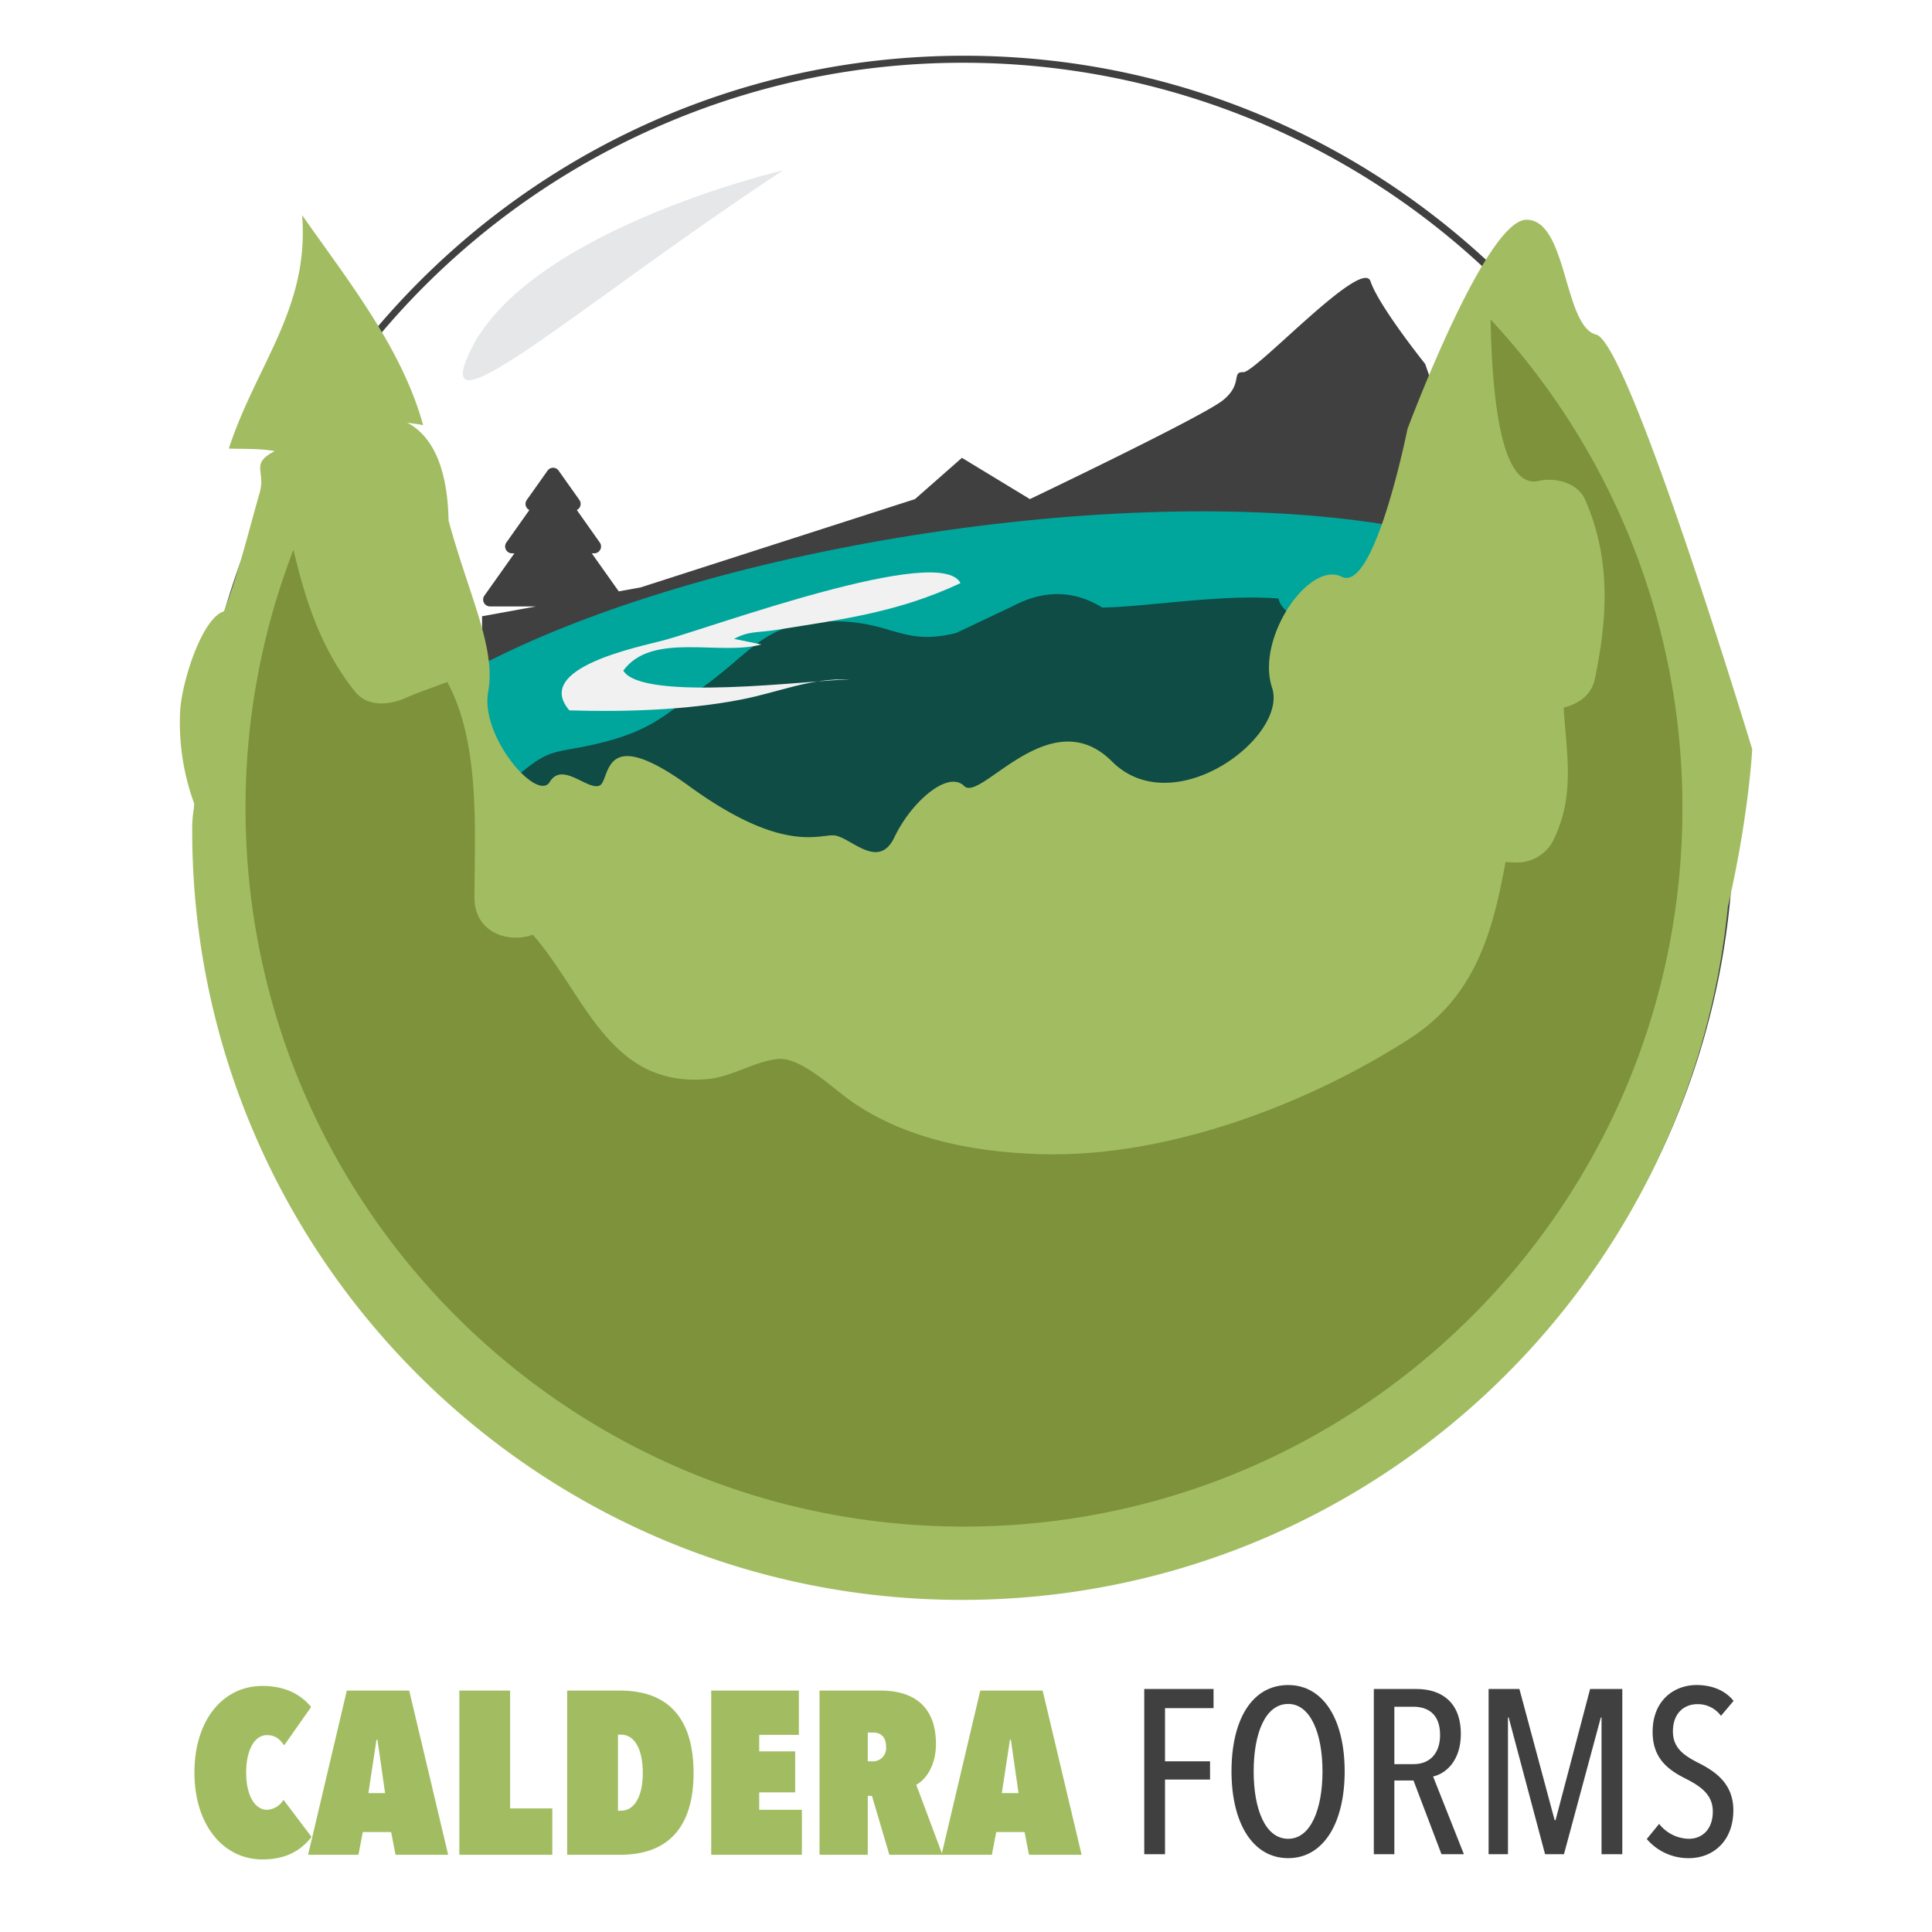 <svg xmlns="http://www.w3.org/2000/svg" viewBox="0 0 550 550"><defs><style>.cls-1{fill:#fff;}.cls-2{fill:#404041;}.cls-3{fill:#00a69c;}.cls-4{fill:#0e4c45;}.cls-5{fill:#a2bd61;}.cls-6{fill:#f1f1f2;}.cls-7{fill:#7e923c;}.cls-8{fill:#e6e7e8;}</style></defs><title>globe-default</title><g id="globe-default"><rect id="sizing-bg" class="cls-1" width="550" height="550"/><path class="cls-1" d="M274.423,453.117a218.123,218.123,0,0,1-154.237-372.362,218.124,218.124,0,1,1,308.475,308.474,216.694,216.694,0,0,1-154.238,63.888"/><path class="cls-2" d="M274.423,17.868A217.183,217.183,0,0,1,358.938,435.055,217.181,217.181,0,0,1,189.909,34.93a215.756,215.756,0,0,1,84.514-17.062m0-2c-121.018,0-219.126,98.104-219.126,219.123,0,121.02,98.108,219.126,219.126,219.126,121.02,0,219.126-98.106,219.126-219.126,0-121.019-98.106-219.123-219.126-219.123"/><path class="cls-2" d="M405.717,103.61s-13.219-16.505-15.557-23.516c-2.333-7.008-32.71,26.009-36.216,25.854-3.503-.15,0,3.354-5.841,8.028-5.841,4.673-54.912,28.107-54.912,28.107L273.839,130.334,260.48,142.083l-78.097,25.132-6.237,1.135-7.678-10.827h.71a1.956,1.956,0,0,0,1.716-1.071,1.934,1.934,0,0,0-.143-2.003l-6.546-9.261a1.973,1.973,0,0,0,.873-.845,1.941,1.941,0,0,0-.134-2.008l-5.923-8.361a1.915,1.915,0,0,0-3.137,0l-5.927,8.361a1.932,1.932,0,0,0-.127,2.008,1.904,1.904,0,0,0,.868.845l-6.541,9.247a1.959,1.959,0,0,0,1.566,3.088h.714l-8.546,12.051a1.951,1.951,0,0,0,1.569,3.064h13.123l-15.345,2.794v40.188L244.121,278.707l191.606-88.79Z"/><path class="cls-3" d="M96.864,233.564c5.061,30.539,88.396,43.388,186.135,28.689,97.74-14.697,172.877-51.371,167.82-81.912-5.064-30.539-88.395-43.383-186.136-28.685-97.739,14.695-172.875,51.368-167.819,81.908"/><path class="cls-4" d="M144.542,246.485c-12.296-8.142-6.56-17.785,3.084-25.927,9.307-7.848,10.288-5.986,22.14-8.775,15.66-3.683,19.38-8.111,30.898-16.567,14.859-10.9,17.636-18.924,38.394-18.315,15.263.451,18.352,6.979,33.148,3.294q8.031-3.807,16.058-7.61,13.446-7.096,25.525.38c13.268-.264,34.089-3.883,50.175-2.575,4.116,18.301,95.935,3.846,91.907,7.43-31.175,27.717-227.484,135.519-272.741,109.007a105.307,105.307,0,0,1-38.588-40.342"/><path class="cls-5" d="M498.815,213.265s-35.05-115.663-44.396-118.001c-9.344-2.336-8.175-32.711-19.862-32.711-11.684,0-33.879,59.583-33.879,59.583s-9.347,46.732-18.695,42.061c-9.344-4.674-24.532,17.524-19.86,31.544,4.671,14.019-28.039,38.552-45.565,21.028-17.523-17.524-37.388,11.684-42.058,7.011-4.673-4.675-15.19,4.673-19.862,14.538-4.676,9.868-12.85-.52-17.525-.52-4.672,0-15.189,4.675-40.89-13.984-25.706-18.653-22.198-1.201-25.706-.104-3.501,1.103-10.513-6.941-14.018-1.097-3.503,5.84-19.861-12.853-17.522-25.706,2.279-12.554-5.468-27.342-11.277-48.713-.235-12.178-3.172-23.339-11.78-27.882,1.519.271,3.044.387,4.533.732-5.98-21.922-21.606-41.462-34.456-59.812,2.154,26.483-13.102,42.68-20.859,66.468,4.193.141,8.918-.042,13.06.717-7.106,3.723-2.46,5.549-4.288,11.911-3.265,11.369-5.883,22.419-10.146,33.697-6.279,1.916-12.027,20.127-12.482,28.401a67.057,67.057,0,0,0,4.096,26.592,36.945,36.945,0,0,0-.665,7.317c0,121.017,98.112,219.124,219.126,219.124,113.663,0,207.106-86.543,218.049-197.325,6.035-26.182,6.927-44.869,6.927-44.869"/><path class="cls-6" d="M216.75,183.461c-11.894,3.311-31.132-3.707-39.314,7.448,5.398,9.013,53.576,2.693,64.552,2.486-11.544-.378-20.114,3.638-31.015,5.759-15.347,2.986-32.995,3.566-48.881,3.073-10.549-12.183,20.087-18.107,27.058-19.998,13.331-3.616,78.69-27.617,84.271-16.224-17.48,8.195-33.065,10.24-52.324,13.293-5.608.887-7.941.299-12.124,2.581"/><path class="cls-7" d="M424.333,90.939c.45,23.325,3.177,48.417,13.74,45.969,4.654-1.08,11.079.507,13.193,5.368,7.318,16.821,6.429,33.393,2.739,51.061-.97,4.627-4.739,7.052-8.864,8.101.772,13.132,3.464,25.331-3.224,38.304a11.564,11.564,0,0,1-10.086,5.789c-1.102-.014-2.179-.058-3.248-.117-3.642,19.891-8.538,38.215-27.375,50.318-29.575,19.009-69.392,33.868-104.896,32.821-18.687-.549-38.137-4.127-53.79-14.923-4.98-3.435-14.616-12.904-21.163-12.158-6.971.798-12.963,5.112-20.076,5.729-27.972,2.425-34.773-24.248-49.602-41.098-7.654,2.648-16.596-1.144-16.601-10.446-.004-18.578,1.805-43.949-7.744-61.514-3.991,1.537-8.066,2.856-12.062,4.617-4.454,1.963-10.662,2.532-14.157-1.823-9.706-12.103-14.136-25.918-17.58-40.452a204.035,204.035,0,0,0-13.643,73.575c0,112.957,91.568,204.529,204.529,204.529,112.962,0,204.53-91.572,204.53-204.529a203.788,203.788,0,0,0-54.62-139.121"/><path class="cls-8" d="M222.959,48.476s-76.547,17.864-90.346,54.313c-7.523,19.867,35.825-18.484,90.346-54.313"/><g id="caldera_forms_text" data-name="caldera forms text"><path class="cls-5" d="M74.697,479.953c7.131,0,11.356,2.905,13.865,6.009l-7.659,10.894c-1.123-1.519-2.311-2.904-4.886-2.904-3.698,0-5.942,4.489-5.942,10.695,0,6.074,2.245,10.564,6.008,10.564a5.872,5.872,0,0,0,4.622-2.839l7.989,10.563c-2.707,3.434-6.735,6.404-13.998,6.404-11.224,0-19.345-9.97-19.345-24.693C55.351,489.659,63.472,479.953,74.697,479.953Z"/><path class="cls-5" d="M111.344,521.549h-8.055l-1.254,6.471H87.707l11.026-46.745H116.494l11.092,46.745h-14.987Zm-6.47-11.092h4.754l-2.179-15.186h-.264Z"/><path class="cls-5" d="M130.759,481.274h14.459v33.54h12.017v13.205H130.759Z"/><path class="cls-5" d="M161.463,528.02V481.274H176.517c15.318,0,20.93,9.771,20.93,23.505,0,13.469-5.612,23.24-20.93,23.24Zm15.318-34.201h-.858v21.656h.858c3.83,0,6.207-4.094,6.207-10.695C182.988,497.847,180.611,493.818,176.781,493.818Z"/><path class="cls-5" d="M202.468,481.274h24.957v12.61H216.136v4.688h10.234v11.687H216.136v4.952H228.284v12.809H202.468Z"/><path class="cls-5" d="M248.226,511.249h-1.188v16.771H233.304V481.274h17.365c10.828,0,15.779,5.81,15.779,15.186,0,6.338-3.037,10.3-5.611,11.62l7.46,19.939H253.178Zm-1.188-18.024v8.187h1.188a3.752,3.752,0,0,0,4.027-4.093c0-3.5-2.244-4.094-3.631-4.094Z"/><path class="cls-5" d="M291.673,521.549h-8.055l-1.255,6.471H268.036l11.026-46.745h17.76l11.093,46.745H292.928Zm-6.471-11.092h4.754l-2.179-15.186H287.514Z"/><path class="cls-2" d="M331.655,486.27V501.414h12.819v5.181H331.655v21.255h-5.912V480.823H345.47v5.446Z"/><path class="cls-2" d="M366.724,528.978c-10.097,0-16.141-9.963-16.141-24.709,0-14.745,5.845-24.575,16.141-24.575,10.029,0,16.073,9.83,16.073,24.575C382.797,519.016,376.753,528.978,366.724,528.978Zm0-43.904c-6.576,0-9.831,8.502-9.831,19.195,0,10.694,3.255,19.196,9.831,19.196,6.442,0,9.764-8.502,9.764-19.196C376.488,493.576,373.1,485.074,366.724,485.074Z"/><path class="cls-2" d="M410.36,527.85l-7.971-20.989h-5.446v20.989H391.097V480.823h12.155c6.842,0,12.62,3.521,12.62,12.819,0,7.639-4.317,11.292-7.904,12.089l8.768,22.118Zm-8.037-41.979h-5.38v16.34h5.513c4.517,0,7.506-2.989,7.506-8.303C409.961,487.599,406.109,485.871,402.323,485.871Z"/><path class="cls-2" d="M455.922,527.85V488.927H455.723l-10.495,38.923H439.848l-10.361-38.923h-.199v38.923h-5.514V480.823h8.768l10.03,37.329h.266l9.83-37.329h9.166v47.026Z"/><path class="cls-2" d="M480.759,528.978A15.573,15.573,0,0,1,468.803,523.532l3.521-4.317a10.963,10.963,0,0,0,8.436,4.251c3.919,0,6.842-2.79,6.842-7.771,0-4.782-3.454-7.174-7.639-9.299-5.048-2.524-9.498-5.778-9.498-13.351,0-9.1,6.243-13.351,12.487-13.351,4.45,0,8.17,1.527,10.561,4.517l-3.587,4.251a8.154,8.154,0,0,0-6.774-3.321c-3.388,0-6.908,2.258-6.908,7.771,0,4.716,3.188,6.841,7.041,8.834,4.915,2.457,10.162,5.911,10.162,13.616C493.446,523.931,487.867,528.978,480.759,528.978Z"/></g></g></svg>